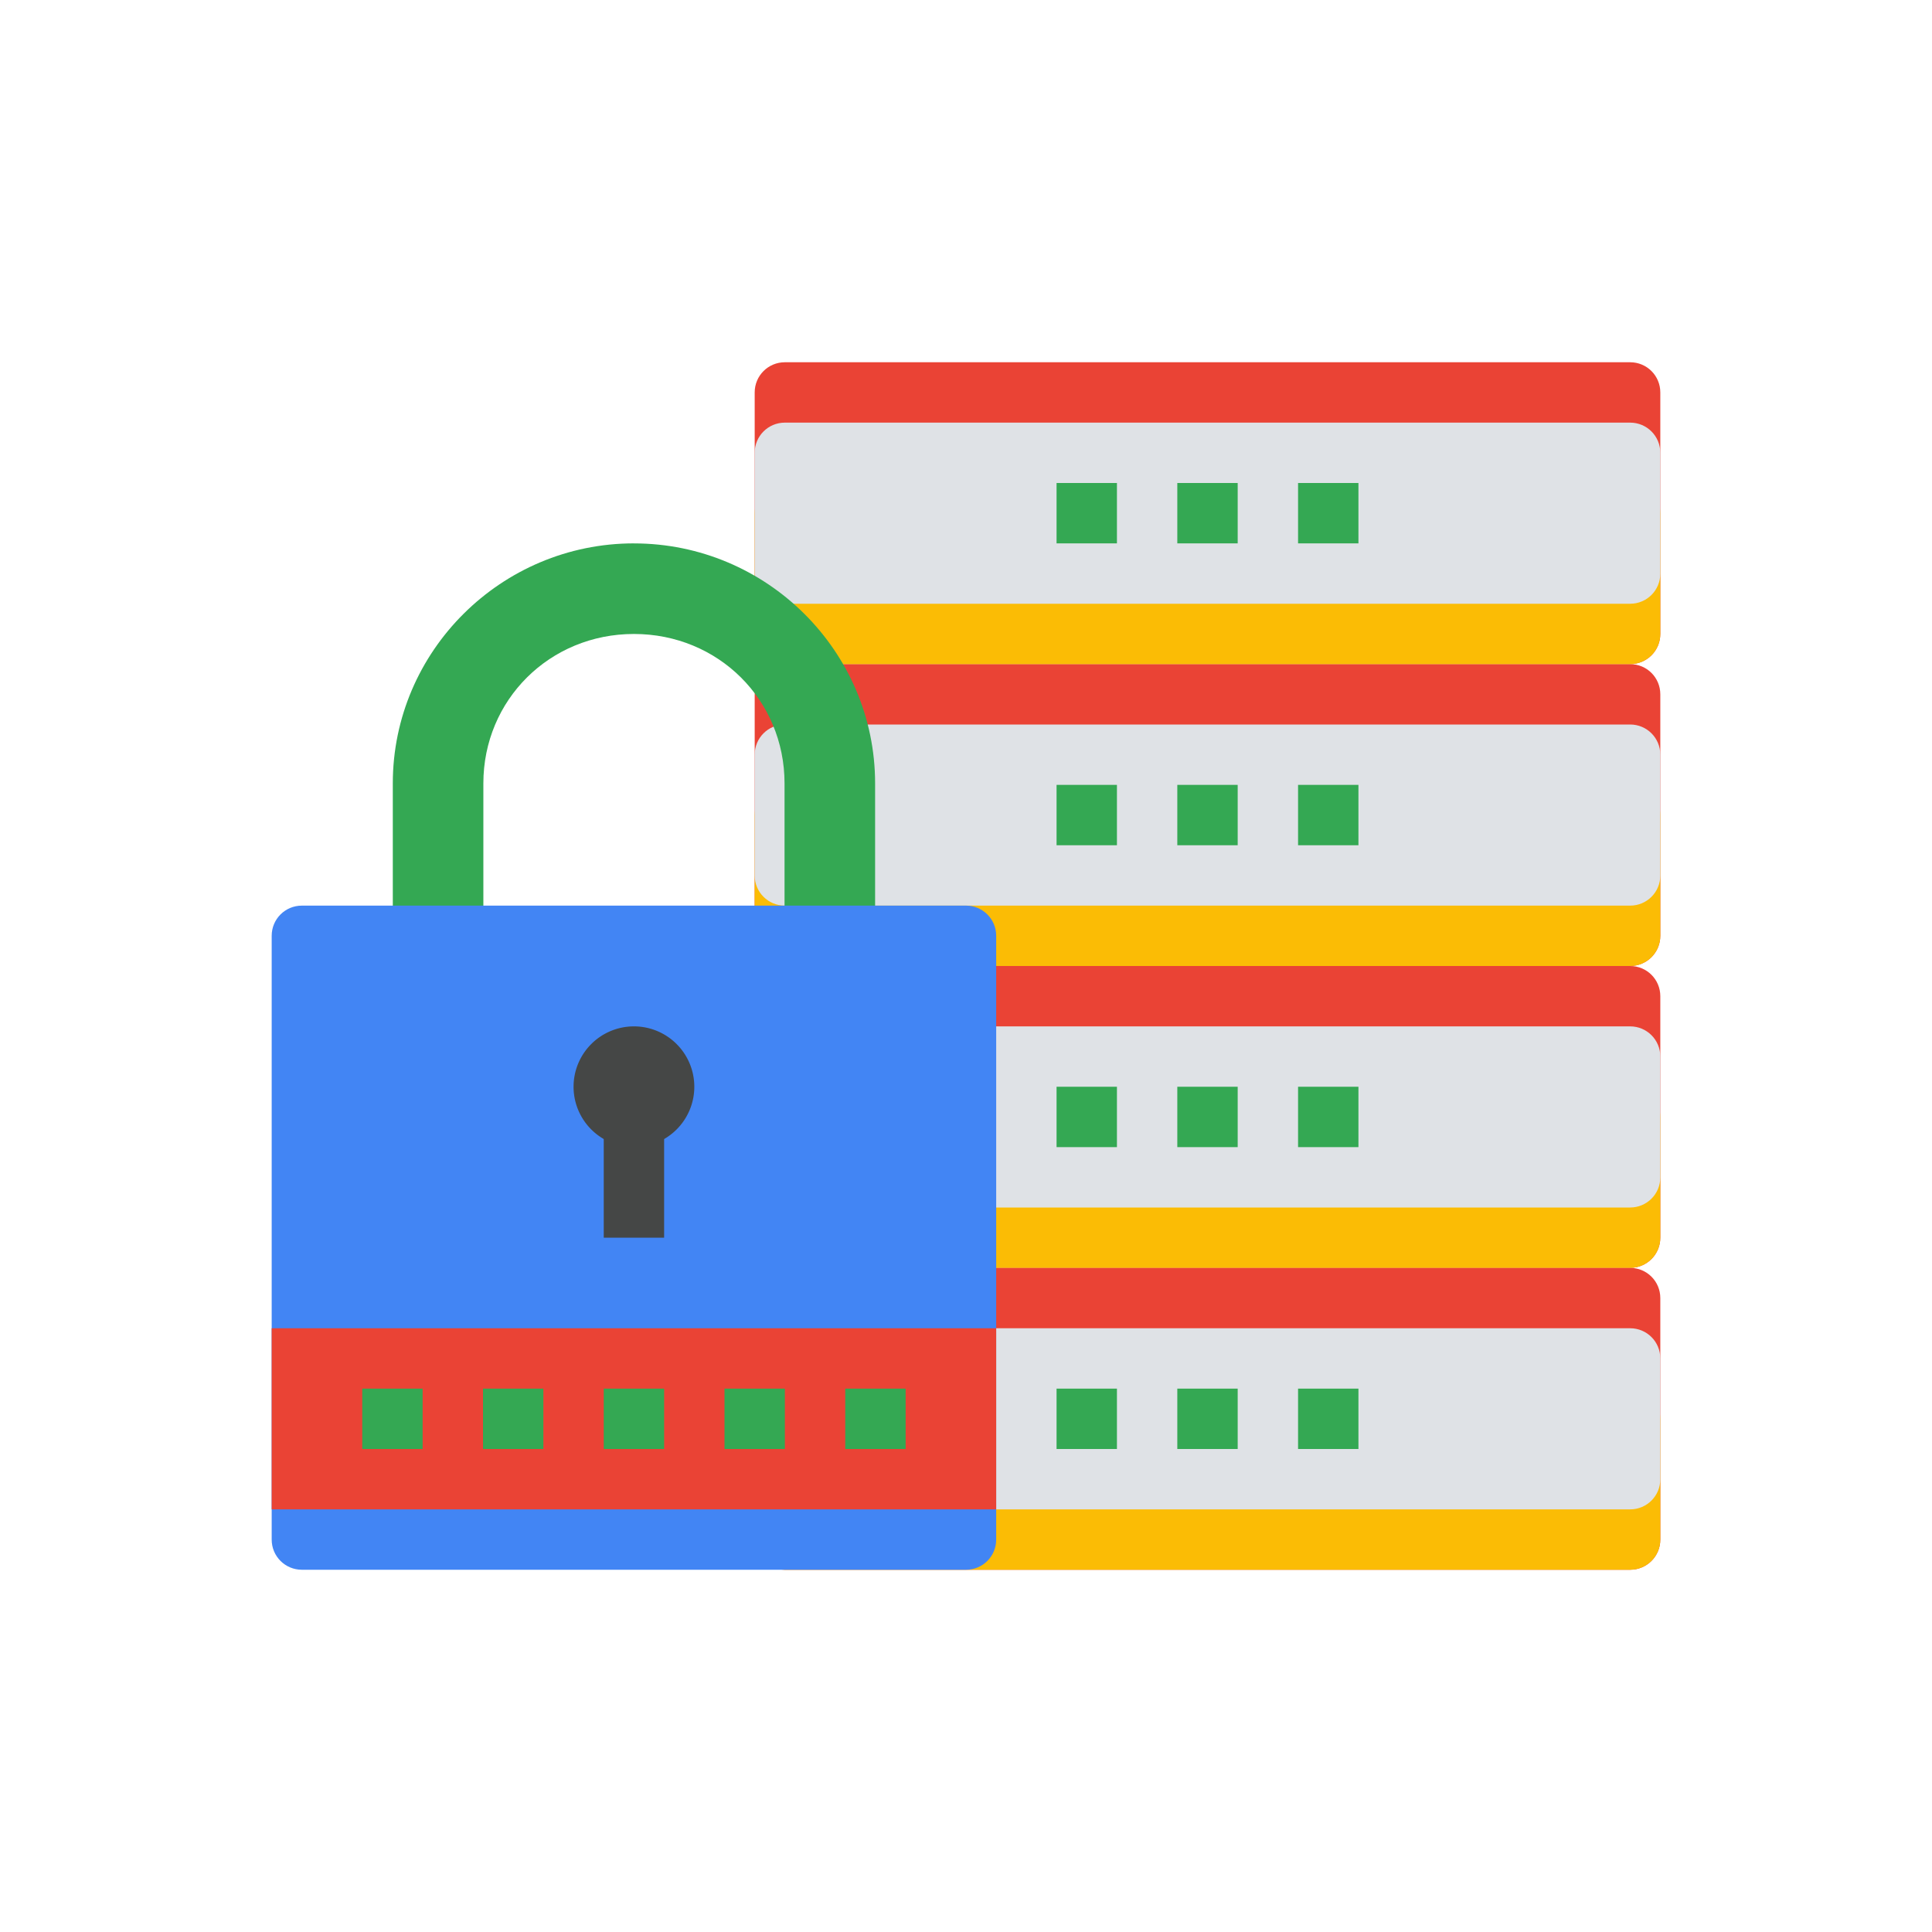 <svg xmlns="http://www.w3.org/2000/svg" viewBox="0 0 64 64" id="Database"><path fill="#ea4335" d="M26 42h28c.554 0 1 .446 1 1v8c0 .554-.446 1-1 1H26c-.554 0-1-.446-1-1v-8c0-.554.446-1 1-1z" class="coloreff4f7 svgShape"></path><path fill="#fbbc05" d="M26 46h28c.554 0 1 .446 1 1v4c0 .554-.446 1-1 1H26c-.554 0-1-.446-1-1v-4c0-.554.446-1 1-1z" class="colorcfd3d6 svgShape"></path><path fill="#dfe2e6" d="M26 44h28c.554 0 1 .446 1 1v4c0 .554-.446 1-1 1H26c-.554 0-1-.446-1-1v-4c0-.554.446-1 1-1z" class="colordfe3e6 svgShape"></path><path fill="#ea4335" d="M26 32h28c.554 0 1 .446 1 1v8c0 .554-.446 1-1 1H26c-.554 0-1-.446-1-1v-8c0-.554.446-1 1-1z" class="coloreff4f7 svgShape"></path><path fill="#fbbc05" d="M26 36h28c.554 0 1 .446 1 1v4c0 .554-.446 1-1 1H26c-.554 0-1-.446-1-1v-4c0-.554.446-1 1-1z" class="colorcfd3d6 svgShape"></path><path fill="#dfe2e6" d="M26 34h28c.554 0 1 .446 1 1v4c0 .554-.446 1-1 1H26c-.554 0-1-.446-1-1v-4c0-.554.446-1 1-1z" class="colordfe3e6 svgShape"></path><path fill="#ea4335" d="M26 22h28c.554 0 1 .446 1 1v8c0 .554-.446 1-1 1H26c-.554 0-1-.446-1-1v-8c0-.554.446-1 1-1z" class="coloreff4f7 svgShape"></path><path fill="#fbbc05" d="M26 26h28c.554 0 1 .446 1 1v4c0 .554-.446 1-1 1H26c-.554 0-1-.446-1-1v-4c0-.554.446-1 1-1z" class="colorcfd3d6 svgShape"></path><path fill="#dfe2e6" d="M26 24h28c.554 0 1 .446 1 1v4c0 .554-.446 1-1 1H26c-.554 0-1-.446-1-1v-4c0-.554.446-1 1-1z" class="colordfe3e6 svgShape"></path><path fill="#ea4335" d="M26 12h28c.554 0 1 .446 1 1v8c0 .554-.446 1-1 1H26c-.554 0-1-.446-1-1v-8c0-.554.446-1 1-1z" class="coloreff4f7 svgShape"></path><path fill="#fbbc05" d="M26 16h28c.554 0 1 .446 1 1v4c0 .554-.446 1-1 1H26c-.554 0-1-.446-1-1v-4c0-.554.446-1 1-1z" class="colorcfd3d6 svgShape"></path><path fill="#dfe2e6" d="M26 14h28c.554 0 1 .446 1 1v4c0 .554-.446 1-1 1H26c-.554 0-1-.446-1-1v-4c0-.554.446-1 1-1z" class="colordfe3e6 svgShape"></path><path fill="#34a853" d="M35 16h2v2h-2zm4 0h2v2h-2zm4 0h2v2h-2zm-8 10h2v2h-2zm4 0h2v2h-2zm4 0h2v2h-2zm-8 10h2v2h-2zm4 0h2v2h-2zm4 0h2v2h-2zm-8 10h2v2h-2zm4 0h2v2h-2zm4 0h2v2h-2z" class="color5e5c5c svgShape"></path><path style="line-height:normal;text-indent:0;text-align:start;text-decoration-line:none;text-decoration-style:solid;text-decoration-color:#000;text-transform:none;block-progression:tb;isolation:auto;mix-blend-mode:normal" fill="#34a853" d="M362.624 978.39c-4.395 0-7.988 3.568-7.988 7.951v6.05h3v-6.05c0-2.763 2.194-4.95 4.988-4.95 2.795 0 4.989 2.187 4.989 4.95v6.05h3v-6.05c0-4.383-3.593-7.95-7.989-7.95z" color="#000" font-family="sans-serif" font-weight="400" overflow="visible" transform="translate(-341.624 -960.39)" class="color5e5c5c svgShape"></path><path fill="#4285f4" d="M10 30h22c.554 0 1 .446 1 1v20c0 .554-.446 1-1 1H10c-.554 0-1-.446-1-1V31c0-.554.446-1 1-1z" class="color49b2d6 svgShape"></path><path fill="#ea4335" fill-rule="evenodd" d="M9 50h24v-6H9z" class="coloreff4f7 svgShape"></path><path fill="#34a853" d="M12 46h2v2h-2zm4 0h2v2h-2zm4 0h2v2h-2zm4 0h2v2h-2zm4 0h2v2h-2z" class="color5e5c5c svgShape"></path><path fill="#454746" d="M23 36a2 2 0 0 1-2 2 2 2 0 0 1-2-2 2 2 0 0 1 2-2 2 2 0 0 1 2 2z" class="color474545 svgShape"></path><path fill="#454746" d="M20 36h2v5h-2z" class="color474545 svgShape"></path></svg>